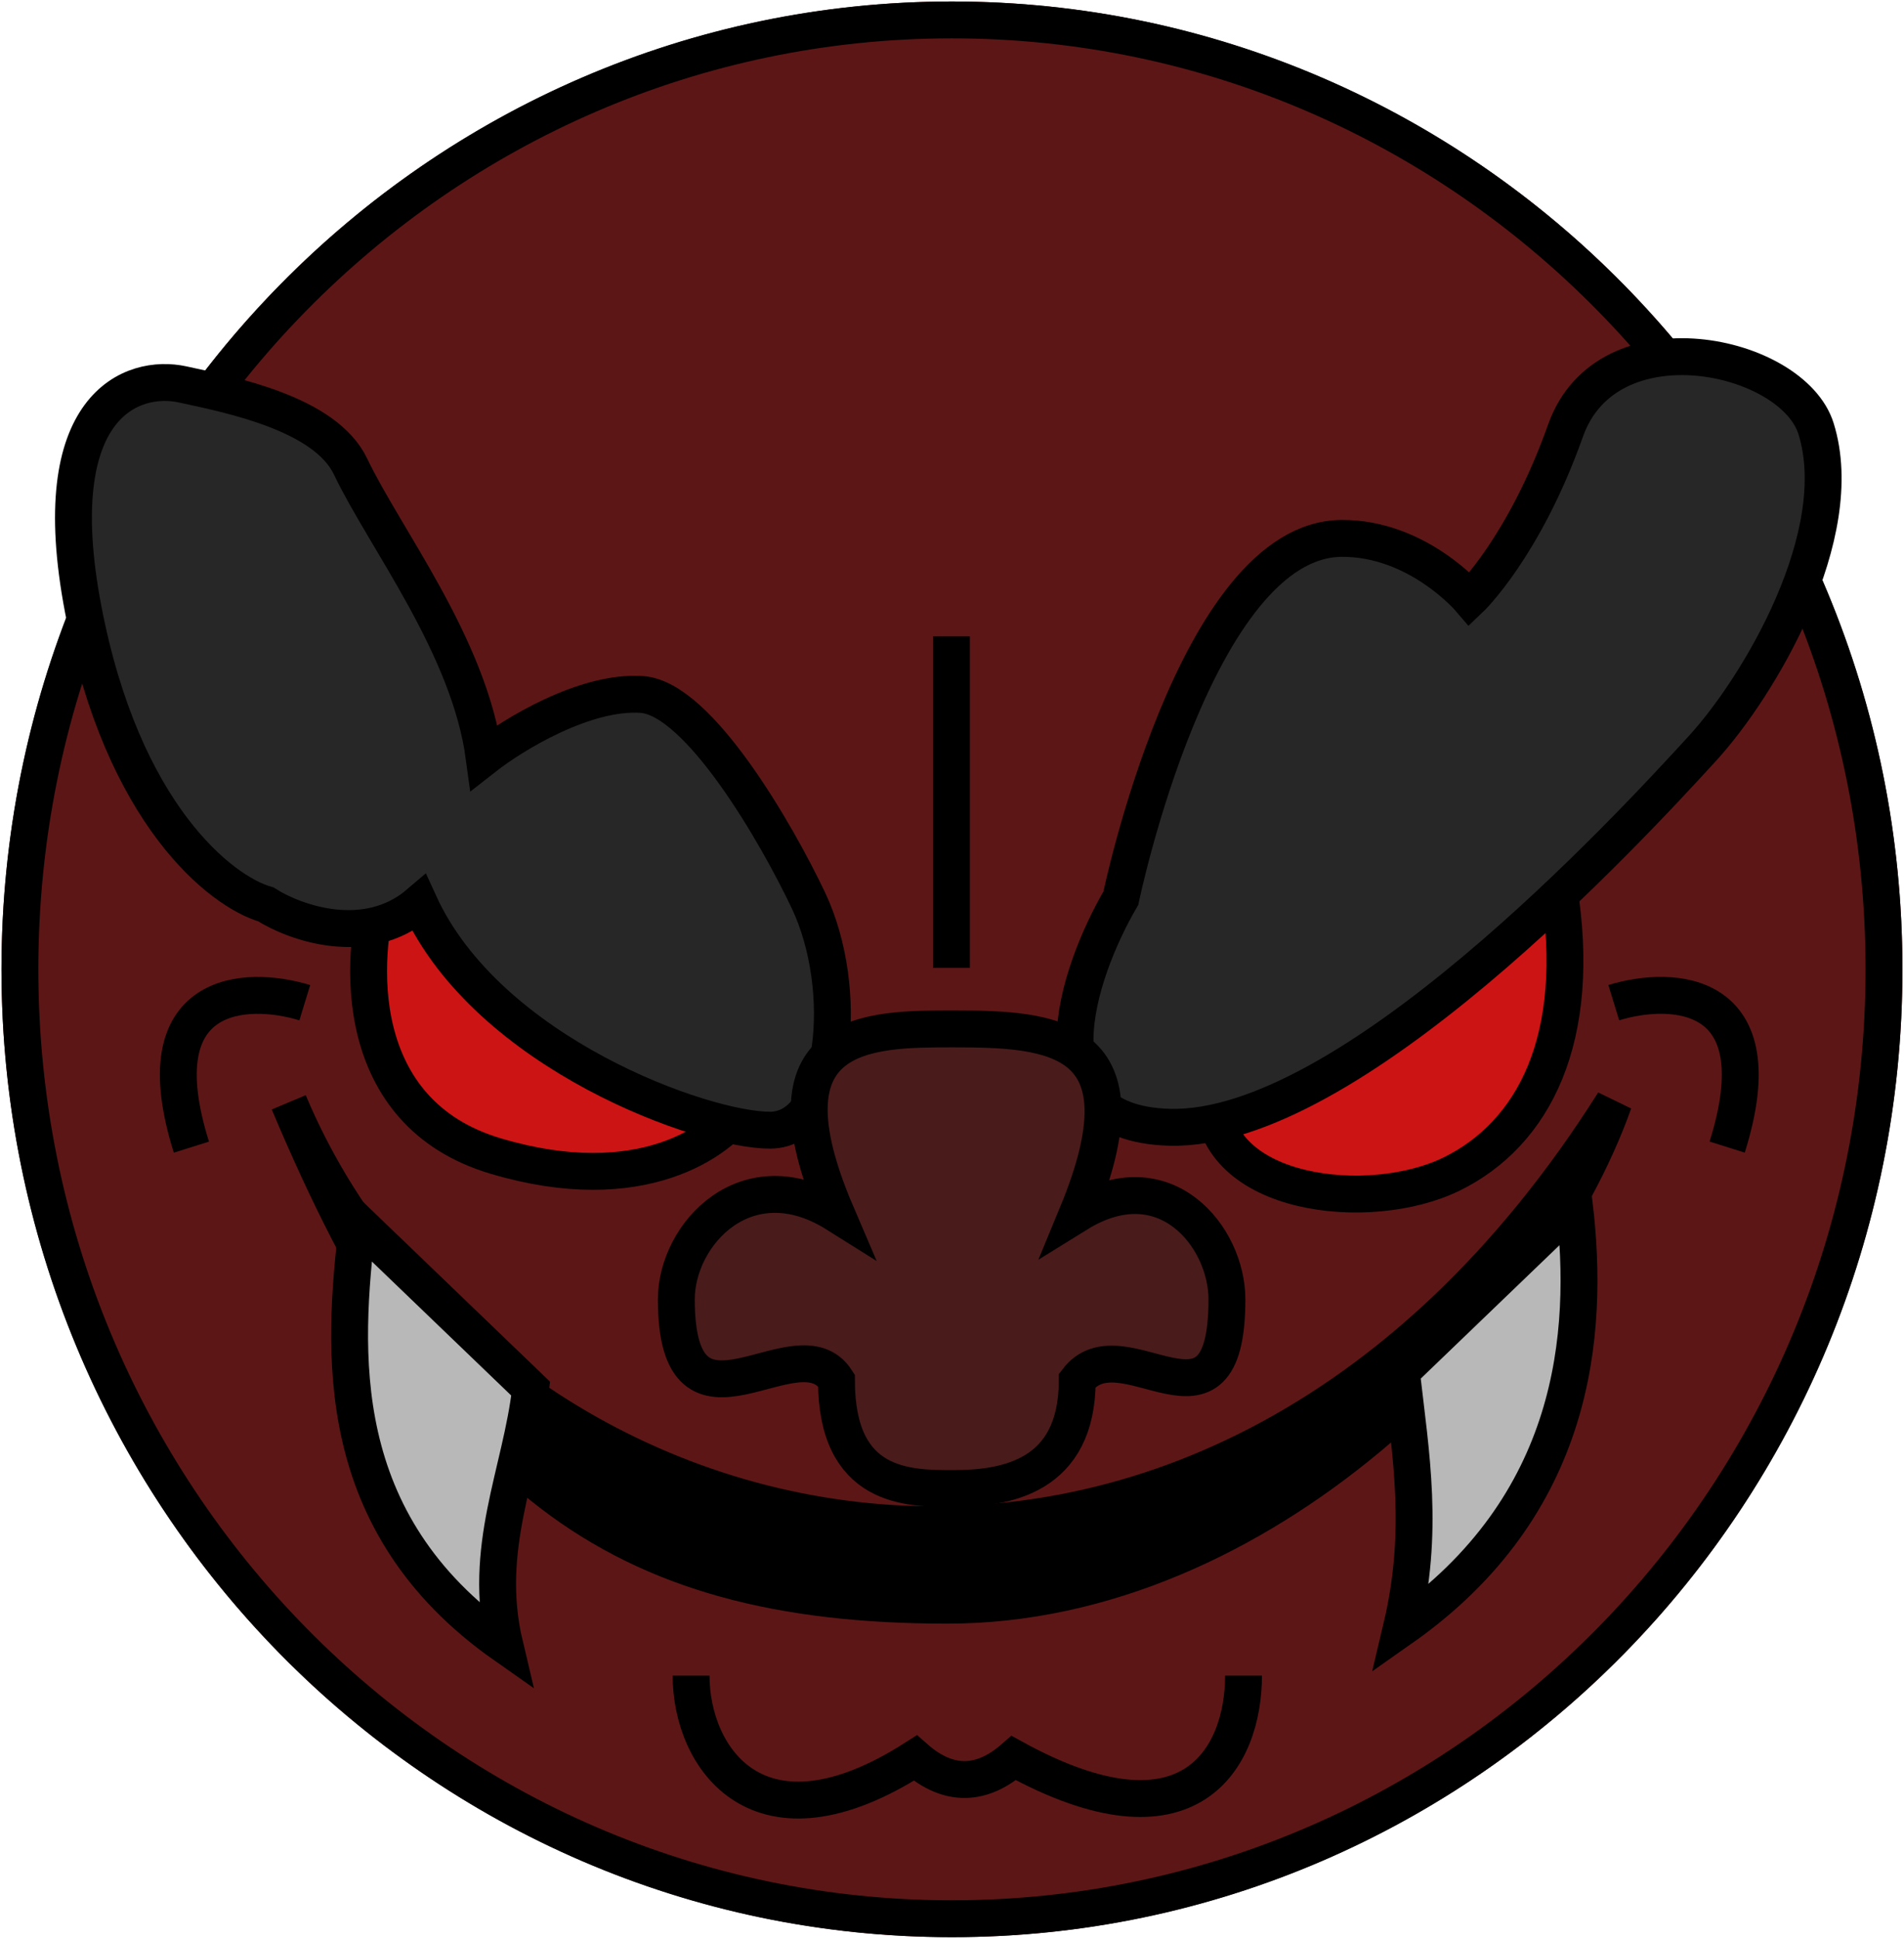 <svg width="5163" height="5255" viewBox="0 0 5163 5255" fill="none" xmlns="http://www.w3.org/2000/svg">
<g filter="url(#filter0_d_69_229)">
<ellipse cx="2581.38" cy="2623.5" rx="2577.38" ry="2623.5" fill="#5D1616"/>
<path d="M2581.38 50C3976.38 50 5108.76 1201.36 5108.76 2623.5C5108.76 4045.64 3976.38 5197 2581.38 5197C1186.38 5197 54 4045.64 54 2623.5C54 1201.36 1186.38 50 2581.38 50Z" stroke="black" stroke-width="100"/>
</g>
<path d="M4376.05 2988C3250.5 4768.74 1307.92 4237.74 783 2988C1207.5 3998.65 1664 4351.13 2569 4351.13C3419.5 4351.13 4161.5 3592.24 4376.05 2988Z" fill="black" stroke="black" stroke-width="100"/>
<path d="M1344.43 3133.73C951.686 3016.96 973.024 2597.63 1032.79 2402.57L2013.44 2999.6C1954.08 3092.97 1737.17 3250.51 1344.43 3133.73Z" fill="#CD1414" stroke="black" stroke-width="100"/>
<path d="M4226.23 2401.26C3984.62 2673.73 3500.67 2897.03 3288.89 2974.61C3288.89 3242.88 3713.64 3291.54 3936.25 3182.39C4158.85 3073.24 4293.61 2815.49 4226.23 2401.26Z" fill="#CD1414" stroke="black" stroke-width="100"/>
<path d="M3985.72 1623.84C3985.72 1623.84 4132.37 1484.68 4245.34 1166.84C4358.31 849.007 4860.86 957.887 4924.48 1161.9C5014.12 1449.37 4770.54 1860.42 4616.59 2028.51C4415.3 2248.29 3658.21 3068.47 3171.52 3055.64C2782.16 3045.38 2921.21 2637.29 3039.4 2434.52C3039.4 2434.52 3241.19 1462.28 3637.82 1459.39C3844.24 1457.89 3985.72 1623.84 3985.72 1623.84Z" fill="#272727"/>
<path d="M1740.48 1882.49C1895.11 1893.15 2106.03 2259.07 2192.17 2440.7C2306.42 2681.62 2268.9 3062.23 2089.28 3063.53C1909.65 3064.82 1323.18 2856.3 1136.87 2448.38C993.517 2571.21 799.719 2501.58 720.739 2451.41C600.041 2416.83 332.028 2208.37 225.568 1651.23C119.108 1094.09 360.695 1012.89 494.796 1041.93C628.897 1070.97 882.262 1121.5 950.5 1264.5C1043.5 1459.39 1272.5 1751 1312.99 2052.57C1391.06 1991.43 1585.85 1871.83 1740.48 1882.49Z" fill="#272727"/>
<path d="M3985.72 1623.84C3985.72 1623.84 4132.37 1484.68 4245.34 1166.84C4358.31 849.007 4860.86 957.887 4924.48 1161.9C5014.12 1449.37 4770.54 1860.42 4616.59 2028.51C4415.3 2248.29 3658.21 3068.47 3171.52 3055.64C2782.16 3045.38 2921.21 2637.29 3039.4 2434.52C3039.4 2434.52 3241.19 1462.28 3637.82 1459.39C3844.24 1457.89 3985.72 1623.84 3985.72 1623.84Z" stroke="black" stroke-width="100"/>
<path d="M1740.48 1882.49C1895.11 1893.15 2106.03 2259.07 2192.17 2440.7C2306.42 2681.62 2268.9 3062.23 2089.28 3063.53C1909.65 3064.82 1323.18 2856.3 1136.87 2448.38C993.517 2571.21 799.719 2501.58 720.739 2451.41C600.041 2416.83 332.028 2208.37 225.568 1651.23C119.108 1094.09 360.695 1012.89 494.796 1041.93C628.897 1070.97 882.262 1121.5 950.5 1264.5C1043.5 1459.39 1272.5 1751 1312.99 2052.57C1391.06 1991.43 1585.85 1871.83 1740.48 1882.49Z" stroke="black" stroke-width="100"/>
<path d="M2585.37 2789H2585.37C2852.5 2789 3122 2804.5 2921.08 3290.62C3158.5 3143.5 3327.04 3352.08 3327.04 3522.07C3327.04 3941.5 3043.5 3581.5 2921.08 3741.68C2921.08 4004 2726 4034.93 2585.37 4034.93C2461.5 4034.93 2268.17 4034.93 2268.17 3741.68C2162.5 3576.5 1834 3952 1834 3522.07C1834 3344.32 2025.83 3138.5 2268.17 3290.62C2053 2789 2353.6 2789 2585.37 2789Z" fill="#4A1B1B" stroke="black" stroke-width="100"/>
<path d="M3800 4413.71C3862.57 4150.71 3826.07 3946 3800 3718.06L4269.27 3267C4310.18 3616.36 4273.6 4081.27 3800 4413.71Z" fill="#B8B8B8" stroke="black" stroke-width="100"/>
<path d="M1368.75 4459.71C1306.18 4196.71 1412.91 3992 1438.98 3764.06L969.71 3313C928.799 3662.36 895.15 4127.27 1368.75 4459.71Z" fill="#B8B8B8" stroke="black" stroke-width="100"/>
<path d="M1874 4542C1874 4765.5 2057 5037.5 2482 4765.5C2574 4846.5 2664.5 4839.5 2749 4765.5C3227 5028 3372 4765.5 3372 4542" stroke="black" stroke-width="100"/>
<path d="M2580 1725V2623.5" stroke="black" stroke-width="100"/>
<path d="M826.5 2718C667.667 2669.33 383.8 2679.5 519 3109.5" stroke="black" stroke-width="100"/>
<path d="M4376 2717.88C4534.83 2669.22 4818.7 2679.38 4683.5 3109.38" stroke="black" stroke-width="100"/>
<defs>
<filter id="filter0_d_69_229" x="0" y="0" width="5162.76" height="5255" filterUnits="userSpaceOnUse" color-interpolation-filters="sRGB">
<feFlood flood-opacity="0" result="BackgroundImageFix"/>
<feColorMatrix in="SourceAlpha" type="matrix" values="0 0 0 0 0 0 0 0 0 0 0 0 0 0 0 0 0 0 127 0" result="hardAlpha"/>
<feOffset dy="4"/>
<feGaussianBlur stdDeviation="2"/>
<feComposite in2="hardAlpha" operator="out"/>
<feColorMatrix type="matrix" values="0 0 0 0 0 0 0 0 0 0 0 0 0 0 0 0 0 0 0.25 0"/>
<feBlend mode="normal" in2="BackgroundImageFix" result="effect1_dropShadow_69_229"/>
<feBlend mode="normal" in="SourceGraphic" in2="effect1_dropShadow_69_229" result="shape"/>
</filter>
</defs>
</svg>
